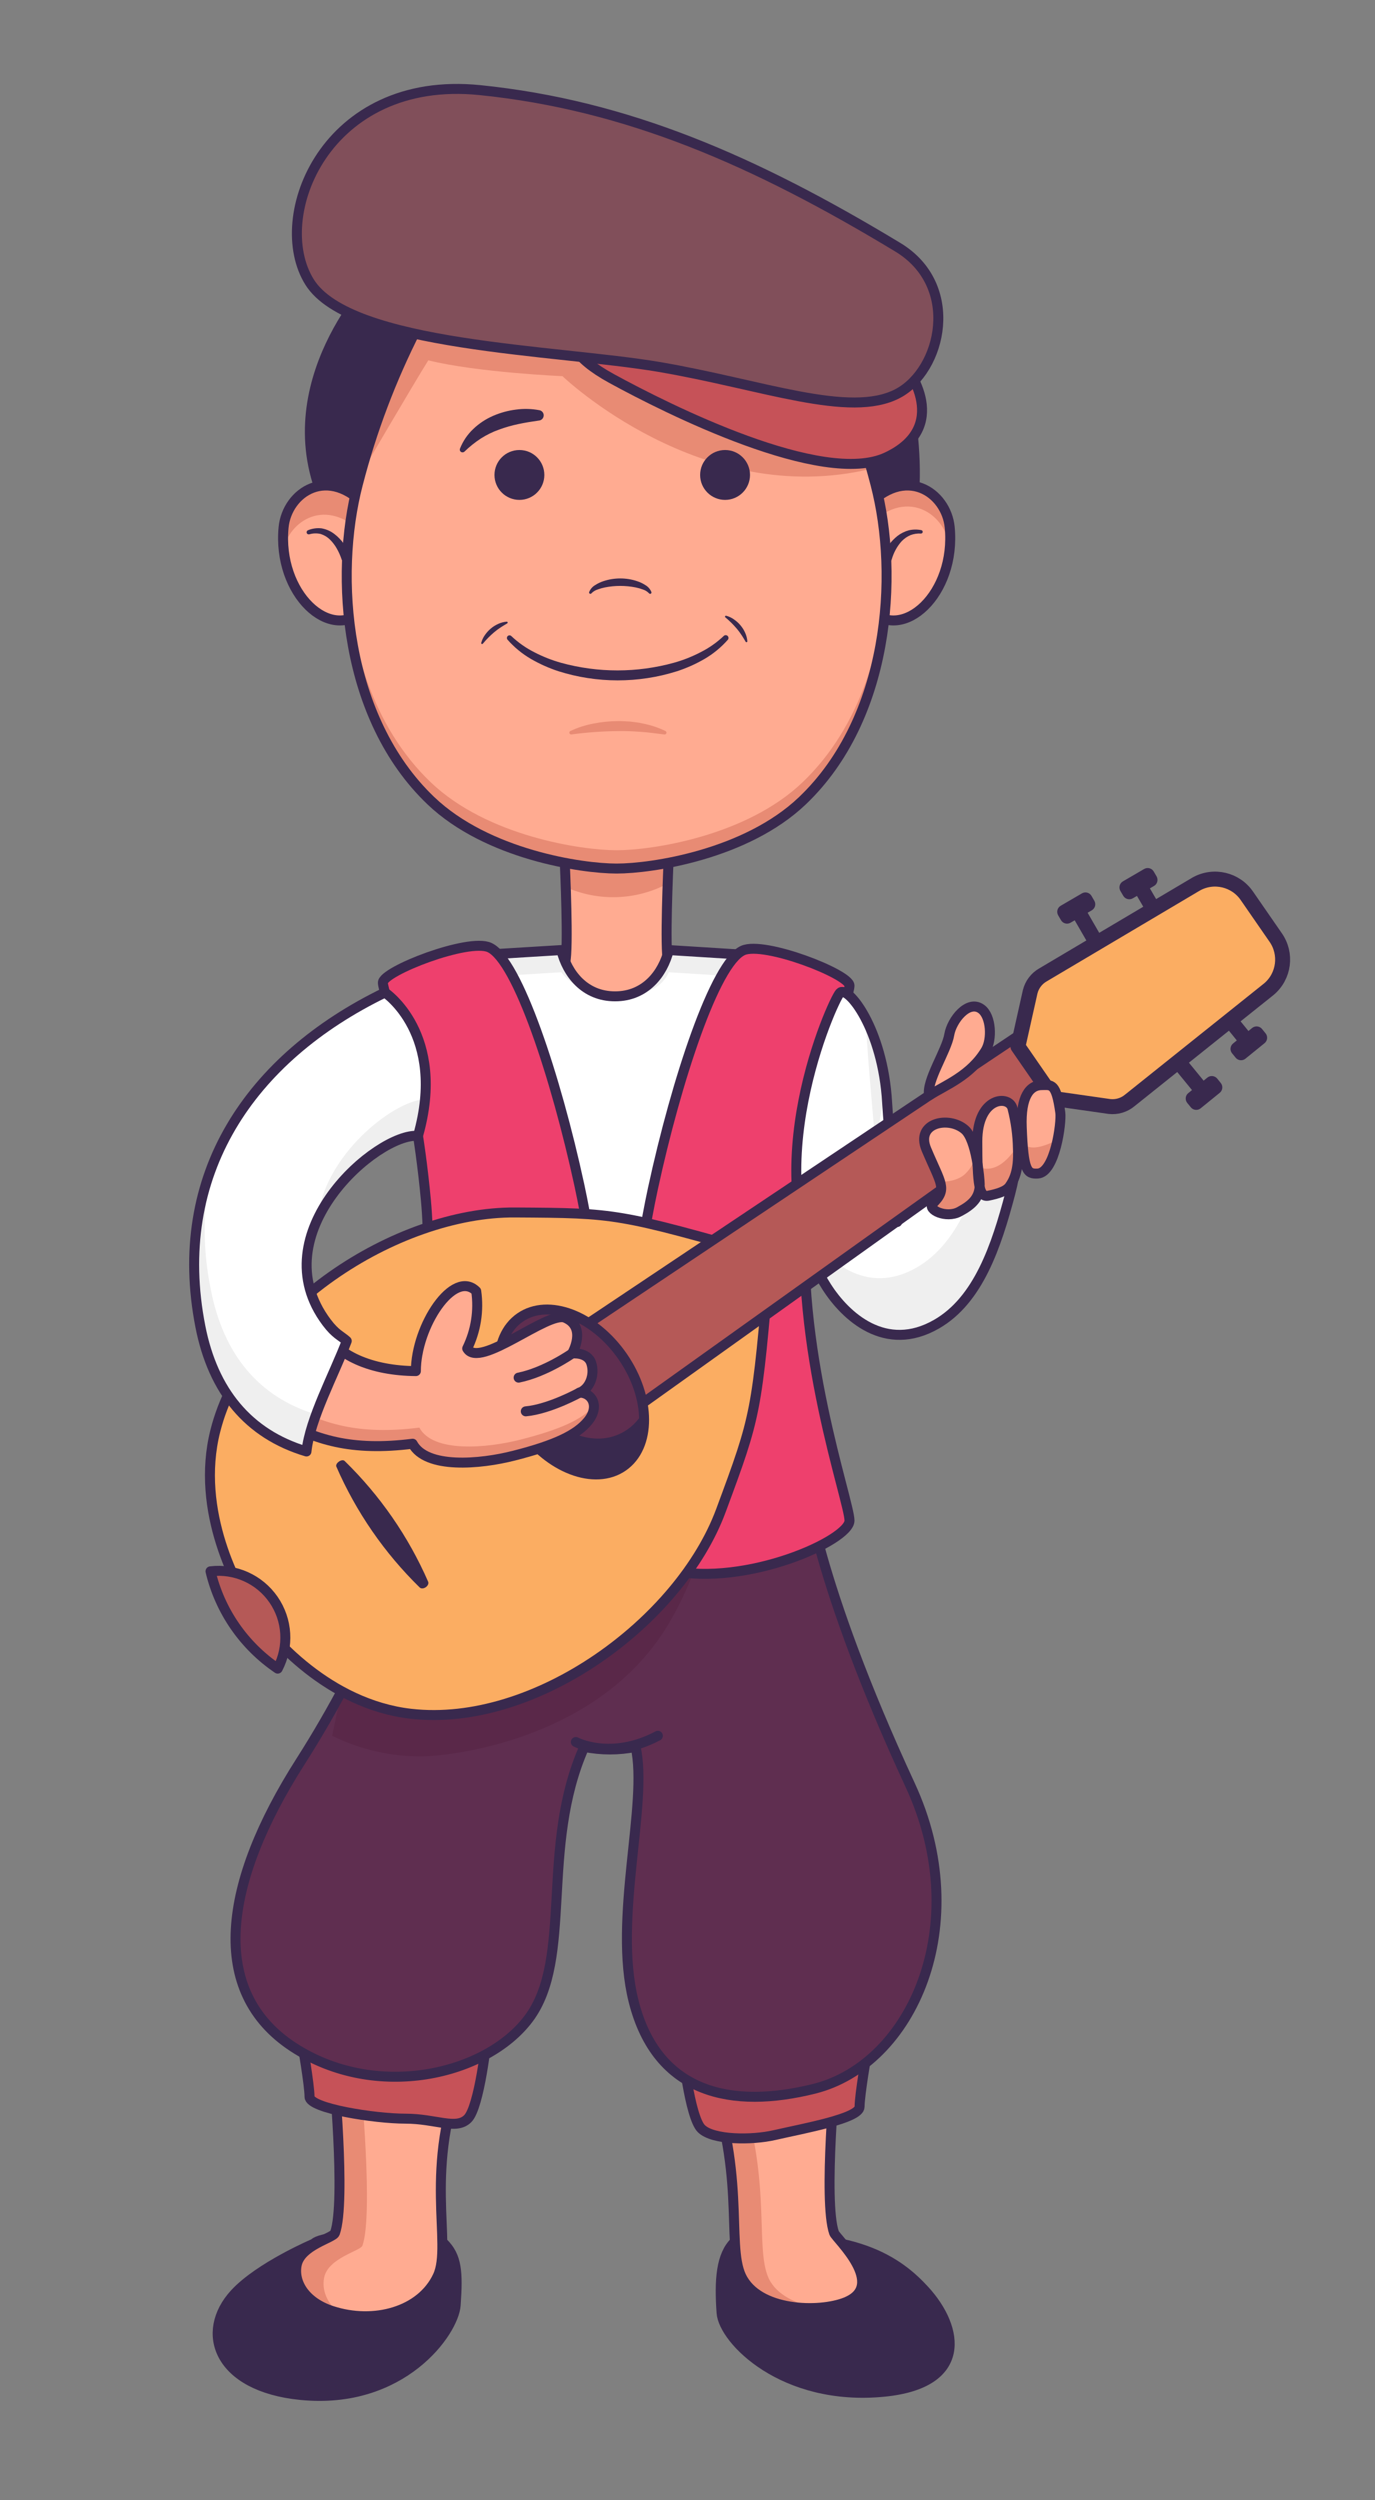 <svg version="1.1" viewBox="165.185 52.664 193.321 351.396" xmlns:xlink="http://www.w3.org/1999/xlink" xmlns="http://www.w3.org/2000/svg" style="max-height: 500px" width="193.321" height="351.396">
<rect x="165.185" y="52.664" width="193.321" height="351.396" fill="#808080" stroke="none"/>
<defs>
<filter height="100%" width="100%" y="0%" x="0%" filterUnits="objectBoundingBox" id="alpha">
  <feColorMatrix values="0 0 0 0 1 0 0 0 0 1 0 0 0 0 1 0 0 0 1 0" in="SourceGraphic" type="matrix"/>
</filter>
<mask id="mask0">
  <g filter="url(#alpha)">
<rect style="fill:rgb(0%,0%,0%);fill-opacity:0.251;stroke:none;" height="454" width="501" y="0" x="0"/>
  </g>
</mask>
<clipPath id="clip1">
  <rect height="454" width="501" y="0" x="0"/>
</clipPath>
<g clip-path="url(#clip1)" id="surface5">
<path d="M 353.387 384.66 C 353.387 371.312 307.102 360.492 250 360.492 C 192.898 360.492 146.613 371.312 146.613 384.66 C 146.613 398.008 192.898 408.828 250 408.828 C 307.102 408.828 353.387 398.008 353.387 384.66 Z M 353.387 384.66" style="stroke:none;fill-rule:nonzero;fill:rgb(60.392%,61.176%,60.784%);fill-opacity:1;"/>
</g>
<mask id="mask1">
  <g filter="url(#alpha)">
<rect style="fill:rgb(0%,0%,0%);fill-opacity:0.212;stroke:none;" height="454" width="501" y="0" x="0"/>
  </g>
</mask>
<clipPath id="clip2">
  <rect height="454" width="501" y="0" x="0"/>
</clipPath>
<g clip-path="url(#clip2)" id="surface8">
<path d="M 215.988 342.637 C 215.988 342.637 225.812 341.637 233.379 341.098 C 233.57 339.641 233.676 338.512 233.676 338.199 C 233.676 337.18 207.68 339.832 207.68 339.832 C 207.68 339.832 208.703 345.734 208.703 347.375 C 208.703 348.492 212.941 349.508 217.004 350.047 C 216.957 348.246 215.988 342.637 215.988 342.637 Z M 215.988 342.637" style="stroke:none;fill-rule:nonzero;fill:rgb(77.647%,32.157%,34.51%);fill-opacity:1;"/>
</g>
<mask id="mask2">
  <g filter="url(#alpha)">
<rect style="fill:rgb(0%,0%,0%);fill-opacity:0.6;stroke:none;" height="454" width="501" y="0" x="0"/>
  </g>
</mask>
<clipPath id="clip3">
  <rect height="454" width="501" y="0" x="0"/>
</clipPath>
<g clip-path="url(#clip3)" id="surface11">
<path transform="matrix(0.5,0,0,0.5,0,0)" d="M 427.219 769.75 C 427.609 769.656 427.984 769.523 428.344 769.352" style="fill:none;stroke-width:2.804;stroke-linecap:round;stroke-linejoin:round;stroke:rgb(100%,100%,100%);stroke-opacity:1;stroke-miterlimit:4;"/>
</g>
<mask id="mask3">
  <g filter="url(#alpha)">
<rect style="fill:rgb(0%,0%,0%);fill-opacity:0.6;stroke:none;" height="454" width="501" y="0" x="0"/>
  </g>
</mask>
<clipPath id="clip4">
  <rect height="454" width="501" y="0" x="0"/>
</clipPath>
<g clip-path="url(#clip4)" id="surface14">
<path transform="matrix(0.5,0,0,0.5,0,0)" d="M 410.156 768.258 C 410.156 768.258 413.836 772.008 422.922 770.633" style="fill:none;stroke-width:2.804;stroke-linecap:round;stroke-linejoin:round;stroke:rgb(100%,100%,100%);stroke-opacity:1;stroke-miterlimit:4;"/>
</g>
<mask id="mask4">
  <g filter="url(#alpha)">
<rect style="fill:rgb(0%,0%,0%);fill-opacity:0.212;stroke:none;" height="454" width="501" y="0" x="0"/>
  </g>
</mask>
<clipPath id="clip5">
  <rect height="454" width="501" y="0" x="0"/>
</clipPath>
<g clip-path="url(#clip5)" id="surface17">
<path d="M 269.242 351.844 C 267.609 350.215 266.516 340.621 266.516 339.598 C 266.516 339.559 266.566 339.527 266.637 339.5 C 263.387 339.316 261.062 339.293 261.062 339.598 C 261.062 340.621 262.156 350.215 263.789 351.844 C 265.16 353.219 269.246 353.441 272.391 353.047 C 271.016 352.844 269.855 352.461 269.242 351.844 Z M 269.242 351.844" style="stroke:none;fill-rule:nonzero;fill:rgb(77.647%,32.157%,34.51%);fill-opacity:1;"/>
</g>
<mask id="mask5">
  <g filter="url(#alpha)">
<rect style="fill:rgb(0%,0%,0%);fill-opacity:0.6;stroke:none;" height="454" width="501" y="0" x="0"/>
  </g>
</mask>
<clipPath id="clip6">
  <rect height="454" width="501" y="0" x="0"/>
</clipPath>
<g clip-path="url(#clip6)" id="surface20">
<path transform="matrix(0.5,0,0,0.5,0,0)" d="M 569.891 770.836 C 573 771.016 577.719 771.312 581.125 769.055" style="fill:none;stroke-width:2.804;stroke-linecap:round;stroke-linejoin:round;stroke:rgb(100%,100%,100%);stroke-opacity:1;stroke-miterlimit:4;"/>
</g>
<mask id="mask6">
  <g filter="url(#alpha)">
<rect style="fill:rgb(0%,0%,0%);fill-opacity:0.6;stroke:none;" height="454" width="501" y="0" x="0"/>
  </g>
</mask>
<clipPath id="clip7">
  <rect height="454" width="501" y="0" x="0"/>
</clipPath>
<g clip-path="url(#clip7)" id="surface23">
<path transform="matrix(0.5,0,0,0.5,0,0)" d="M 563.68 769.75 C 563.68 769.75 563.836 769.75 565.227 770.031" style="fill:none;stroke-width:2.804;stroke-linecap:round;stroke-linejoin:round;stroke:rgb(100%,100%,100%);stroke-opacity:1;stroke-miterlimit:4;"/>
</g>
<mask id="mask7">
  <g filter="url(#alpha)">
<rect style="fill:rgb(0%,0%,0%);fill-opacity:0.22;stroke:none;" height="454" width="501" y="0" x="0"/>
  </g>
</mask>
<clipPath id="clip8">
  <rect height="454" width="501" y="0" x="0"/>
</clipPath>
<g clip-path="url(#clip8)" id="surface26">
<path d="M 215.109 338.293 C 203.121 330.461 205.223 315.234 216.113 298.176 C 224.648 284.812 231.57 269.035 233.676 259.055 C 229.332 258.879 226.215 258.766 225.414 258.766 C 224.031 268.465 216.672 285.785 207.422 300.27 C 196.531 317.324 194.434 332.555 206.418 340.387 C 214.383 345.59 224.191 345.523 231.492 342.387 C 225.73 342.855 219.973 341.418 215.109 338.293 Z M 215.109 338.293" style="stroke:none;fill-rule:nonzero;fill:rgb(37.255%,18.039%,31.373%);fill-opacity:1;"/>
<path d="M 262.949 331.816 C 258.957 320.879 262.004 299.68 257.676 296.633 C 254.352 297.387 255.121 298.297 254.758 299.402 C 255.883 307.75 251.488 322.836 254.258 333.906 C 257.555 347.074 268.203 349.102 279.66 346.246 C 280.734 345.973 281.785 345.598 282.793 345.133 C 273.594 346.039 266.844 342.469 262.949 331.816 Z M 262.949 331.816" style="stroke:none;fill-rule:nonzero;fill:rgb(37.255%,18.039%,31.373%);fill-opacity:1;"/>
</g>
<mask id="mask8">
  <g filter="url(#alpha)">
<rect style="fill:rgb(0%,0%,0%);fill-opacity:0.22;stroke:none;" height="454" width="501" y="0" x="0"/>
  </g>
</mask>
<clipPath id="clip9">
  <rect height="454" width="501" y="0" x="0"/>
</clipPath>
<g clip-path="url(#clip9)" id="surface29">
<path d="M 288.195 112.898 C 291.969 111.133 293.512 108.781 293.867 106.414 C 293.305 105.184 292.547 104.055 291.629 103.062 C 289.527 105.164 253.172 100.758 248.469 96.055 C 248.469 96.055 246.488 100.344 248.191 103.695 C 269.211 114.863 278.609 117.395 288.195 112.898 Z M 288.195 112.898" style="stroke:none;fill-rule:nonzero;fill:rgb(77.647%,32.157%,34.51%);fill-opacity:1;"/>
</g>
<mask id="mask9">
  <g filter="url(#alpha)">
<rect style="fill:rgb(0%,0%,0%);fill-opacity:0.129;stroke:none;" height="454" width="501" y="0" x="0"/>
  </g>
</mask>
<clipPath id="clip10">
  <rect height="454" width="501" y="0" x="0"/>
</clipPath>
<g clip-path="url(#clip10)" id="surface32">
<path d="M 291.922 100.102 C 285.328 103.586 273.219 98.844 259.074 96.445 C 244.93 94.043 216.641 93.703 211.055 84.789 C 209.598 82.469 209.059 79.418 209.422 76.215 C 206.359 81.766 206.117 88.176 208.715 92.316 C 214.43 101.43 243.355 101.781 257.82 104.234 C 272.285 106.688 284.664 111.535 291.41 107.973 C 295.566 105.777 298.16 99.652 296.691 94.242 C 295.746 96.809 294.043 98.977 291.922 100.102 Z M 291.922 100.102" style="stroke:none;fill-rule:nonzero;fill:rgb(50.588%,30.98%,35.294%);fill-opacity:1;"/>
</g>
<mask id="mask10">
  <g filter="url(#alpha)">
<rect style="fill:rgb(0%,0%,0%);fill-opacity:0.302;stroke:none;" height="454" width="501" y="0" x="0"/>
  </g>
</mask>
<clipPath id="clip11">
  <rect height="454" width="501" y="0" x="0"/>
</clipPath>
<g clip-path="url(#clip11)" id="surface35">
<path d="M 225.898 223.371 C 224.148 204.496 219.855 194.391 219.855 192.777 C 219.855 191.164 231.848 186.508 234.828 187.836 C 236.277 188.484 237.922 191.121 239.59 194.938 C 237.641 190.043 235.684 186.582 233.992 185.828 C 231.016 184.5 219.02 189.156 219.02 190.77 C 219.02 192.383 223.312 202.488 225.066 221.363 C 226.914 241.312 219.02 263.207 219.02 265.969 C 219.02 266.379 219.344 266.867 219.922 267.402 C 220.629 263 227.66 242.316 225.898 223.371 Z M 225.898 223.371" style="stroke:none;fill-rule:nonzero;fill:rgb(93.333%,25.098%,42.745%);fill-opacity:1;"/>
</g>
<mask id="mask11">
  <g filter="url(#alpha)">
<rect style="fill:rgb(0%,0%,0%);fill-opacity:0.302;stroke:none;" height="454" width="501" y="0" x="0"/>
  </g>
</mask>
<clipPath id="clip12">
  <rect height="454" width="501" y="0" x="0"/>
</clipPath>
<g clip-path="url(#clip12)" id="surface38">
<path d="M 228.492 221.672 C 226.508 210.945 223.387 200.461 219.195 190.391 C 219.098 190.496 219.035 190.629 219.02 190.773 C 219.02 192.383 223.312 202.488 225.066 221.367 C 226.914 241.316 219.02 263.207 219.02 265.969 C 219.02 267.246 222.121 269.332 226.508 270.98 C 226.352 267.57 232.551 243.09 228.492 221.672 Z M 228.492 221.672" style="stroke:none;fill-rule:nonzero;fill:rgb(93.333%,25.098%,42.745%);fill-opacity:1;"/>
</g>
<mask id="mask12">
  <g filter="url(#alpha)">
<rect style="fill:rgb(0%,0%,0%);fill-opacity:0.302;stroke:none;" height="454" width="501" y="0" x="0"/>
  </g>
</mask>
<clipPath id="clip13">
  <rect height="454" width="501" y="0" x="0"/>
</clipPath>
<g clip-path="url(#clip13)" id="surface41">
<path d="M 278.574 221.785 C 280.328 202.906 284.621 192.805 284.621 191.191 C 284.621 189.578 272.625 184.922 269.648 186.25 C 269.348 186.395 269.07 186.582 268.828 186.809 C 273.727 187.445 281.777 190.848 281.777 192.211 C 281.777 193.926 277.211 204.676 275.348 224.75 C 273.676 242.75 279.461 262.223 281.258 269.52 C 283.336 268.363 284.621 267.207 284.621 266.387 C 284.621 263.629 276.723 241.734 278.574 221.785 Z M 278.574 221.785" style="stroke:none;fill-rule:nonzero;fill:rgb(93.333%,25.098%,42.745%);fill-opacity:1;"/>
</g>
<mask id="mask13">
  <g filter="url(#alpha)">
<rect style="fill:rgb(0%,0%,0%);fill-opacity:0.4;stroke:none;" height="454" width="501" y="0" x="0"/>
  </g>
</mask>
<clipPath id="clip14">
  <rect height="454" width="501" y="0" x="0"/>
</clipPath>
<g clip-path="url(#clip14)" id="surface44">
<path d="M 196.301 244.602 C 196.301 244.602 198.066 254.418 202.418 258.766 C 204.824 261.172 206.57 262.148 207.652 262.535 C 207.977 262.648 208.332 262.617 208.629 262.445 C 208.926 262.277 209.141 261.988 209.211 261.652 L 209.836 258.766 C 209.836 258.766 218.195 259.543 222.18 258.766 C 224.664 261.25 229 262.293 233.676 261.152 C 237.887 260.125 250.125 252.719 250.125 251.035 C 250.125 249.348 218.941 248.398 218.941 248.398 Z M 196.301 244.602" style="stroke:none;fill-rule:nonzero;fill:rgb(98.431%,67.843%,38.431%);fill-opacity:1;"/>
</g>
<mask id="mask14">
  <g filter="url(#alpha)">
<rect style="fill:rgb(0%,0%,0%);fill-opacity:0.4;stroke:none;" height="454" width="501" y="0" x="0"/>
  </g>
</mask>
<clipPath id="clip15">
  <rect height="454" width="501" y="0" x="0"/>
</clipPath>
<g clip-path="url(#clip15)" id="surface47">
<path d="M 267.047 257.605 C 261.242 273.266 240.879 288.164 223.445 286.172 C 211.836 284.848 203.773 275.395 201.43 272.004 C 199.668 269.453 195.832 262.648 195.27 254.605 C 192.895 265.629 198.648 276.066 200.934 279.371 C 203.277 282.762 211.34 292.215 222.949 293.539 C 240.387 295.531 260.75 280.633 266.547 264.973 C 271.555 251.449 271.555 251.449 273.449 229.25 L 273.312 229.211 C 271.977 244.297 271.43 245.77 267.047 257.605 Z M 267.047 257.605" style="stroke:none;fill-rule:nonzero;fill:rgb(98.431%,67.843%,38.431%);fill-opacity:1;"/>
</g>
<mask id="mask15">
  <g filter="url(#alpha)">
<rect style="fill:rgb(0%,0%,0%);fill-opacity:0.302;stroke:none;" height="454" width="501" y="0" x="0"/>
  </g>
</mask>
<clipPath id="clip16">
  <rect height="454" width="501" y="0" x="0"/>
</clipPath>
<g clip-path="url(#clip16)" id="surface50">
<path d="M 324.113 196.07 L 253.863 246.25 L 248.391 238.332 L 246.941 239.305 L 254.676 250.492 L 326.344 199.297 Z M 324.113 196.07" style="stroke:none;fill-rule:nonzero;fill:rgb(70.98%,34.902%,34.118%);fill-opacity:1;"/>
</g>
<mask id="mask16">
  <g filter="url(#alpha)">
<rect style="fill:rgb(0%,0%,0%);fill-opacity:0.4;stroke:none;" height="454" width="501" y="0" x="0"/>
  </g>
</mask>
<clipPath id="clip17">
  <rect height="454" width="501" y="0" x="0"/>
</clipPath>
<g clip-path="url(#clip17)" id="surface53">
<path d="M 345.512 186.195 L 344.527 184.41 C 344.715 185.973 342.176 187.855 340.742 188.867 L 321.176 202.727 C 320.348 203.32 319.332 203.586 318.32 203.477 L 310.52 202.492 L 308.508 199.914 L 308.305 200.719 L 313.363 207.199 L 321.164 208.184 C 322.176 208.297 323.195 208.027 324.02 207.434 L 342.539 192.527 C 344.699 191 347.121 188.25 345.512 186.195 Z M 345.512 186.195" style="stroke:none;fill-rule:nonzero;fill:rgb(98.431%,67.843%,38.431%);fill-opacity:1;"/>
</g>
<mask id="mask17">
  <g filter="url(#alpha)">
<rect style="fill:rgb(0%,0%,0%);fill-opacity:0.6;stroke:none;" height="454" width="501" y="0" x="0"/>
  </g>
</mask>
<clipPath id="clip18">
  <rect height="454" width="501" y="0" x="0"/>
</clipPath>
<g clip-path="url(#clip18)" id="surface56">
<path transform="matrix(0.5,0,0,0.5,0,0)" d="M 440.031 146.828 C 436.047 149.648 431.078 154.797 429.977 161.641" style="fill:none;stroke-width:2.804;stroke-linecap:round;stroke-linejoin:round;stroke:rgb(100%,100%,100%);stroke-opacity:1;stroke-miterlimit:4;"/>
</g>
<mask id="mask18">
  <g filter="url(#alpha)">
<rect style="fill:rgb(0%,0%,0%);fill-opacity:0.6;stroke:none;" height="454" width="501" y="0" x="0"/>
  </g>
</mask>
<clipPath id="clip19">
  <rect height="454" width="501" y="0" x="0"/>
</clipPath>
<g clip-path="url(#clip19)" id="surface59">
<path transform="matrix(0.5,0,0,0.5,0,0)" d="M 446.523 143.664 C 445.656 143.969 444.812 144.328 443.992 144.727" style="fill:none;stroke-width:2.804;stroke-linecap:round;stroke-linejoin:round;stroke:rgb(100%,100%,100%);stroke-opacity:1;stroke-miterlimit:4;"/>
</g>
</defs>
<g id="surface1">

<path transform="matrix(0.5,0,0,0.5,0,0)" d="M 418.688 736.008 C 418.688 736.008 403.328 742.531 396.359 750.125 C 386.484 760.891 391.523 776.258 414.969 778.57 C 443.422 781.383 457.969 760.859 458.5 753.336 C 459.156 744.055 458.875 739.562 454.984 735.789 C 421.328 731.719 418.688 736.008 418.688 736.008 Z M 418.688 736.008" style="fill-rule:nonzero;fill:rgb(22.353%,16.078%,30.588%);fill-opacity:1;stroke-width:2.804;stroke-linecap:round;stroke-linejoin:round;stroke:rgb(22.353%,16.078%,30.588%);stroke-opacity:1;stroke-miterlimit:4;"/>
<path d="M 212.023 343.117 C 212.023 343.117 213.852 362.086 212.281 366.512 C 212.02 367.254 207.418 368.234 206.895 371.039 C 206.43 373.512 208.121 376.25 211.852 377.465 C 217.746 379.387 224.379 377.582 226.727 372.582 C 228.875 367.996 224.484 357.488 230.559 342.77 C 213.594 342.77 212.023 343.117 212.023 343.117 Z M 212.023 343.117" style="stroke:none;fill-rule:nonzero;fill:rgb(100%,67.059%,56.863%);fill-opacity:1;"/>
<path d="M 210.75 372.828 C 211.273 370.023 215.875 369.043 216.141 368.297 C 217.711 363.875 215.879 344.906 215.879 344.906 C 215.879 344.906 217.164 344.621 229.863 344.566 C 230.082 343.973 230.309 343.375 230.559 342.766 C 213.594 342.766 212.023 343.117 212.023 343.117 C 212.023 343.117 213.855 362.086 212.285 366.508 C 212.02 367.254 207.418 368.234 206.895 371.039 C 206.434 373.512 208.121 376.246 211.852 377.465 C 212.18 377.57 212.512 377.664 212.844 377.746 C 211.141 376.375 210.43 374.539 210.75 372.828 Z M 210.75 372.828" style="stroke:none;fill-rule:nonzero;fill:rgb(90.98%,54.51%,45.49%);fill-opacity:1;"/>
<path transform="matrix(0.5,0,0,0.5,0,0)" d="M 424.047 686.234 C 424.047 686.234 427.703 724.172 424.562 733.023 C 424.039 734.508 414.836 736.469 413.789 742.078 C 412.859 747.023 416.242 752.5 423.703 754.93 C 435.492 758.773 448.758 755.164 453.453 745.164 C 457.75 735.992 448.969 714.977 461.117 685.539 C 427.188 685.539 424.047 686.234 424.047 686.234 Z M 424.047 686.234" style="fill:none;stroke-width:2.804;stroke-linecap:round;stroke-linejoin:round;stroke:rgb(22.353%,16.078%,30.588%);stroke-opacity:1;stroke-miterlimit:4;"/>
<path d="M 207.68 339.828 C 207.68 339.828 208.703 345.734 208.703 347.375 C 208.703 349.016 217.887 350.445 222.172 350.445 C 226.461 350.445 229.316 352.078 230.949 350.445 C 232.582 348.812 233.676 339.219 233.676 338.195 C 233.676 337.176 207.68 339.828 207.68 339.828 Z M 207.68 339.828" style="stroke:none;fill-rule:nonzero;fill:rgb(77.647%,32.157%,34.51%);fill-opacity:1;"/>

<path transform="matrix(0.5,0,0,0.5,0,0)" d="M 415.359 679.656 C 415.359 679.656 417.406 691.469 417.406 694.75 C 417.406 698.031 435.773 700.891 444.344 700.891 C 452.922 700.891 458.633 704.156 461.898 700.891 C 465.164 697.625 467.352 678.438 467.352 676.391 C 467.352 674.352 415.359 679.656 415.359 679.656 Z M 415.359 679.656" style="fill:none;stroke-width:2.804;stroke-linecap:round;stroke-linejoin:round;stroke:rgb(22.353%,16.078%,30.588%);stroke-opacity:1;stroke-miterlimit:4;"/>


<path transform="matrix(0.5,0,0,0.5,0,0)" d="M 590.352 749.141 C 600.227 759.906 602.461 775.336 579.008 777.648 C 550.555 780.461 533.805 763.016 533.273 755.492 C 532.609 746.219 533.125 739.266 537.016 735.492 C 570.672 731.43 583.383 741.547 590.352 749.141 Z M 590.352 749.141" style="fill-rule:nonzero;fill:rgb(22.353%,16.078%,30.588%);fill-opacity:1;stroke-width:2.804;stroke-linecap:round;stroke-linejoin:round;stroke:rgb(22.353%,16.078%,30.588%);stroke-opacity:1;stroke-miterlimit:4;"/>
<path d="M 282.715 343.117 C 282.715 343.117 280.887 362.086 282.457 366.512 C 282.719 367.254 289.137 372.332 284.086 376.246 C 282.098 377.789 271.738 377.582 269.391 372.582 C 267.242 367.996 270.254 357.488 264.184 342.77 C 281.145 342.77 282.715 343.117 282.715 343.117 Z M 282.715 343.117" style="stroke:none;fill-rule:nonzero;fill:rgb(100%,67.059%,56.863%);fill-opacity:1;"/>
<path d="M 273.27 372.906 C 271.121 368.324 274.133 357.816 268.062 343.094 C 275.539 343.094 280.023 343.164 282.703 343.238 C 282.711 343.168 282.715 343.117 282.715 343.117 C 282.715 343.117 281.145 342.77 264.184 342.77 C 270.254 357.488 267.242 368 269.391 372.582 C 270.988 375.98 276.281 377.164 280.137 377.09 C 277.215 376.535 274.367 375.246 273.27 372.906 Z M 273.27 372.906" style="stroke:none;fill-rule:nonzero;fill:rgb(90.98%,54.51%,45.49%);fill-opacity:1;"/>
<path transform="matrix(0.5,0,0,0.5,0,0)" d="M 565.43 686.234 C 565.43 686.234 561.773 724.172 564.914 733.023 C 565.438 734.508 580.023 747.711 568.172 752.492 C 560.734 755.492 543.477 755.164 538.781 745.164 C 534.484 735.992 540.508 714.977 528.367 685.539 C 562.289 685.539 565.43 686.234 565.43 686.234 Z M 565.43 686.234" style="fill:none;stroke-width:2.804;stroke-linecap:round;stroke-linejoin:round;stroke:rgb(22.353%,16.078%,30.588%);stroke-opacity:1;stroke-miterlimit:4;"/>
<path d="M 287.059 341.23 C 287.059 341.23 286.039 347.133 286.039 348.777 C 286.039 350.422 278.238 351.801 274.059 352.762 C 270.902 353.488 265.422 353.477 263.789 351.848 C 262.156 350.215 261.062 340.621 261.062 339.598 C 261.062 338.578 287.059 341.23 287.059 341.23 Z M 287.059 341.23" style="stroke:none;fill-rule:nonzero;fill:rgb(77.647%,32.157%,34.51%);fill-opacity:1;"/>

<path transform="matrix(0.5,0,0,0.5,0,0)" d="M 574.117 682.461 C 574.117 682.461 572.078 694.266 572.078 697.555 C 572.078 700.844 556.477 703.602 548.117 705.523 C 541.805 706.977 530.844 706.953 527.578 703.695 C 524.312 700.43 522.125 681.242 522.125 679.195 C 522.125 677.156 574.117 682.461 574.117 682.461 Z M 574.117 682.461" style="fill:none;stroke-width:2.804;stroke-linecap:round;stroke-linejoin:round;stroke:rgb(22.353%,16.078%,30.588%);stroke-opacity:1;stroke-miterlimit:4;"/>


<path d="M 260.555 197.227 L 243.215 197.227 C 243.215 197.227 244.625 189.289 244.789 186.785 C 245.051 182.848 244.516 172.168 244.516 172.168 L 259.254 172.168 C 259.254 172.168 258.719 182.848 258.977 186.785 C 259.145 189.289 260.555 197.227 260.555 197.227 Z M 260.555 197.227" style="stroke:none;fill-rule:nonzero;fill:rgb(100%,67.059%,56.863%);fill-opacity:1;"/>
<path d="M 244.516 172.168 C 244.516 172.168 244.633 174.484 244.73 177.352 C 249.328 179.398 254.609 179.219 259.055 176.863 C 259.148 174.223 259.254 172.168 259.254 172.168 Z M 244.516 172.168" style="stroke:none;fill-rule:nonzero;fill:rgb(90.98%,54.51%,45.49%);fill-opacity:1;"/>
<path transform="matrix(0.5,0,0,0.5,0,0)" d="M 521.109 394.453 L 486.43 394.453 C 486.43 394.453 489.25 378.578 489.578 373.57 C 490.102 365.695 489.031 344.336 489.031 344.336 L 518.508 344.336 C 518.508 344.336 517.438 365.695 517.953 373.57 C 518.289 378.578 521.109 394.453 521.109 394.453 Z M 521.109 394.453" style="fill:none;stroke-width:2.804;stroke-linecap:butt;stroke-linejoin:round;stroke:rgb(22.353%,16.078%,30.588%);stroke-opacity:1;stroke-miterlimit:4;"/>
<path d="M 259.219 186.195 C 258.387 189.523 255.914 192.703 251.66 192.703 C 247.402 192.703 244.93 189.523 244.102 186.195 L 232.668 186.895 L 234.836 261.012 L 268.207 261.012 L 270.375 186.895 Z M 259.219 186.195" style="stroke:none;fill-rule:nonzero;fill:rgb(100%,100%,100%);fill-opacity:1;"/>
<path d="M 244.102 189.316 C 244.875 190.391 247.406 192.703 251.66 192.703 C 255.918 192.703 258.25 191.496 259.223 189.316 L 270.285 190.012 L 270.375 186.895 L 259.223 186.195 C 258.391 189.527 255.918 192.703 251.664 192.703 C 247.406 192.703 244.93 189.523 244.102 186.195 L 232.668 186.895 L 232.758 190.008 Z M 244.102 189.316" style="stroke:none;fill-rule:nonzero;fill:rgb(93.725%,93.725%,93.725%);fill-opacity:1;"/>
<path transform="matrix(0.5,0,0,0.5,0,0)" d="M 518.438 372.391 C 516.773 379.047 511.828 385.406 503.32 385.406 C 494.805 385.406 489.859 379.047 488.203 372.391 L 465.336 373.789 L 469.672 522.023 L 536.414 522.023 L 540.75 373.789 Z M 518.438 372.391" style="fill:none;stroke-width:2.804;stroke-linecap:butt;stroke-linejoin:round;stroke:rgb(22.353%,16.078%,30.588%);stroke-opacity:1;stroke-miterlimit:4;"/>
<path d="M 278.453 261.016 C 278.453 261.016 279.828 274.805 293.145 303.543 C 302.25 323.191 293.395 342.82 279.66 346.246 C 268.207 349.102 257.559 347.074 254.258 333.906 C 251.348 322.281 256.348 306.227 254.551 298.199 C 251.227 298.953 249.766 298.93 247.332 298.199 C 241.043 312.301 245.84 327.914 239.523 336.367 C 233.555 344.359 218.027 347.973 206.414 340.387 C 194.43 332.555 196.531 317.324 207.422 300.27 C 216.668 285.785 224.031 268.465 225.414 258.766 C 228.984 258.766 278.453 261.016 278.453 261.016 Z M 278.453 261.016" style="stroke:none;fill-rule:nonzero;fill:rgb(37.255%,18.039%,31.373%);fill-opacity:1;"/>

<path d="M 269.066 231.531 C 269.066 231.531 269.984 263.914 258.676 281.734 C 249.219 296.633 230.098 299.367 224.672 299.527 C 220.238 299.586 215.859 298.594 211.883 296.633 L 215.988 276.945 Z M 269.066 231.531" style="stroke:none;fill-rule:nonzero;fill:rgb(35.294%,15.686%,28.627%);fill-opacity:1;"/>
<path transform="matrix(0.5,0,0,0.5,0,0)" d="M 556.906 522.031 C 556.906 522.031 559.656 549.609 586.289 607.086 C 604.5 646.383 586.789 685.641 559.32 692.492 C 536.414 698.203 515.117 694.148 508.516 667.812 C 502.695 644.562 512.695 612.453 509.102 596.398 C 504.336 597.352 499.43 597.352 494.664 596.398 C 482.086 624.602 491.68 655.828 479.047 672.734 C 467.109 688.719 436.055 695.945 412.828 680.773 C 388.859 665.109 393.062 634.648 414.844 600.539 C 433.336 571.57 448.062 536.93 450.828 517.531 C 457.969 517.531 556.906 522.031 556.906 522.031 Z M 556.906 522.031" style="fill:none;stroke-width:2.804;stroke-linecap:round;stroke-linejoin:round;stroke:rgb(22.353%,16.078%,30.588%);stroke-opacity:1;stroke-miterlimit:4;"/>
<path transform="matrix(0.5,0,0,0.5,0,0)" d="M 503.766 284.641 C 542.656 284.641 581.258 278 586.531 250.992 C 590.266 231.828 583.805 201.773 576.531 188.977 L 571.359 179.773 L 503.773 179.031 L 436.188 183.234 C 436.188 183.234 406.406 213.125 422.039 247.133 C 433.531 272.141 464.883 284.641 503.766 284.641 Z M 503.766 284.641" style="fill-rule:nonzero;fill:rgb(22.353%,16.078%,30.588%);fill-opacity:1;stroke-width:2.804;stroke-linecap:butt;stroke-linejoin:round;stroke:rgb(22.353%,16.078%,30.588%);stroke-opacity:1;stroke-miterlimit:4;"/>
<path d="M 216.41 138.348 C 211.68 143.074 204.152 136.121 205.059 126.773 C 205.531 121.891 211.328 117.867 216.879 124.035 C 216.875 124.035 219.551 135.207 216.41 138.348 Z M 216.41 138.348" style="stroke:none;fill-rule:nonzero;fill:rgb(100%,67.059%,56.863%);fill-opacity:1;"/>
<path d="M 216.645 128.141 C 217.195 130.578 217.543 133.059 217.68 135.551 C 218.559 131.078 216.875 124.035 216.875 124.035 C 211.328 117.867 205.527 121.891 205.059 126.773 C 204.965 127.746 204.961 128.727 205.051 129.699 C 206.25 125.406 211.551 122.48 216.645 128.141 Z M 216.645 128.141" style="stroke:none;fill-rule:nonzero;fill:rgb(90.98%,54.51%,45.49%);fill-opacity:1;"/>
<path transform="matrix(0.5,0,0,0.5,0,0)" d="M 432.82 276.695 C 423.359 286.148 408.305 272.242 410.117 253.547 C 411.062 243.781 422.656 235.734 433.758 248.07 C 433.75 248.07 439.102 270.414 432.82 276.695 Z M 432.82 276.695" style="fill:none;stroke-width:2.804;stroke-linecap:butt;stroke-linejoin:round;stroke:rgb(22.353%,16.078%,30.588%);stroke-opacity:1;stroke-miterlimit:4;"/>
<path d="M 213.207 131.266 C 213.035 130.75 212.816 130.254 212.547 129.785 C 212.285 129.312 211.957 128.879 211.57 128.5 C 211.203 128.137 210.75 127.867 210.254 127.711 C 209.738 127.594 209.203 127.609 208.695 127.758 L 208.664 127.766 C 208.508 127.801 208.352 127.715 208.305 127.562 C 208.258 127.41 208.34 127.25 208.488 127.191 C 209.094 126.938 209.758 126.848 210.414 126.926 C 211.07 127.047 211.691 127.324 212.219 127.734 C 212.727 128.129 213.176 128.598 213.551 129.125 C 213.93 129.641 214.258 130.195 214.523 130.781 C 214.672 131.133 214.512 131.539 214.164 131.695 C 213.816 131.852 213.406 131.703 213.242 131.359 C 213.23 131.336 213.223 131.309 213.211 131.285 Z M 213.207 131.266" style="stroke:none;fill-rule:nonzero;fill:rgb(22.353%,16.078%,30.588%);fill-opacity:1;"/>
<path d="M 287.359 138.348 C 292.09 143.074 299.617 136.121 298.711 126.773 C 298.238 121.891 292.441 117.867 286.891 124.035 C 286.891 124.035 284.223 135.207 287.359 138.348 Z M 287.359 138.348" style="stroke:none;fill-rule:nonzero;fill:rgb(100%,67.059%,56.863%);fill-opacity:1;"/>
<path d="M 286.891 126.988 C 292.441 120.82 298.242 124.848 298.711 129.727 C 298.711 129.738 298.711 129.746 298.711 129.758 C 298.805 128.766 298.805 127.766 298.711 126.773 C 298.238 121.891 292.441 117.867 286.891 124.035 C 286.891 124.035 285.574 129.555 285.883 133.926 C 286.039 131.59 286.375 129.273 286.891 126.988 Z M 286.891 126.988" style="stroke:none;fill-rule:nonzero;fill:rgb(90.98%,54.51%,45.49%);fill-opacity:1;"/>
<path transform="matrix(0.5,0,0,0.5,0,0)" d="M 574.719 276.695 C 584.18 286.148 599.234 272.242 597.422 253.547 C 596.477 243.781 584.883 235.734 573.781 248.07 C 573.781 248.07 568.445 270.414 574.719 276.695 Z M 574.719 276.695" style="fill:none;stroke-width:2.804;stroke-linecap:butt;stroke-linejoin:round;stroke:rgb(22.353%,16.078%,30.588%);stroke-opacity:1;stroke-miterlimit:4;"/>
<path d="M 289.242 130.801 C 289.484 130.254 289.785 129.738 290.145 129.262 C 290.496 128.785 290.906 128.359 291.367 127.992 C 291.844 127.625 292.387 127.355 292.969 127.199 C 293.543 127.066 294.141 127.059 294.719 127.176 C 294.84 127.199 294.93 127.312 294.918 127.438 C 294.906 127.562 294.801 127.656 294.676 127.656 L 294.648 127.656 C 294.148 127.625 293.652 127.703 293.188 127.883 C 292.738 128.074 292.336 128.352 291.992 128.699 C 291.656 129.059 291.367 129.465 291.133 129.898 C 290.895 130.328 290.707 130.781 290.57 131.25 L 290.566 131.262 C 290.465 131.637 290.078 131.859 289.703 131.758 C 289.328 131.656 289.109 131.27 289.211 130.895 C 289.219 130.863 289.23 130.832 289.242 130.801 Z M 289.242 130.801" style="stroke:none;fill-rule:nonzero;fill:rgb(22.353%,16.078%,30.588%);fill-opacity:1;"/>
<path d="M 288.27 120.707 C 286.328 113.184 283.566 105.898 280.043 98.977 L 251.883 98.633 L 223.727 98.977 C 220.199 105.898 217.441 113.184 215.5 120.707 C 212.133 133.613 213.598 153.613 225.773 165.215 C 233.703 172.773 246.945 174.742 251.883 174.742 C 256.82 174.742 270.066 172.773 277.996 165.215 C 290.172 153.613 291.637 133.613 288.27 120.707 Z M 288.27 120.707" style="stroke:none;fill-rule:nonzero;fill:rgb(100%,67.059%,56.863%);fill-opacity:1;"/>
<path d="M 277.996 162.641 C 270.066 170.199 256.82 172.168 251.883 172.168 C 246.949 172.168 233.703 170.199 225.773 162.641 C 217.527 154.781 214.199 143.07 213.953 132.32 C 213.691 143.738 216.863 156.723 225.773 165.215 C 233.703 172.773 246.949 174.742 251.883 174.742 C 256.82 174.742 270.066 172.773 277.996 165.215 C 286.906 156.723 290.078 143.738 289.816 132.32 C 289.57 143.07 286.242 154.781 277.996 162.641 Z M 277.996 162.641" style="stroke:none;fill-rule:nonzero;fill:rgb(90.98%,54.51%,45.49%);fill-opacity:1;"/>
<path d="M 215.844 119.422 L 223.727 98.977 L 222.977 97.574 L 231.156 99.211 C 231.156 99.211 244.004 96.059 244.473 96.059 L 257.762 96.059 C 258.973 96.059 276.949 97.574 277.301 97.926 C 277.652 98.277 284.711 109.23 284.711 109.23 C 284.711 109.23 287.035 114.359 287.68 118.551 C 263.82 124.324 244.266 105.535 244.266 105.535 C 244.266 105.535 232.367 105.027 225.402 103.312 C 223.262 106.723 215.844 119.422 215.844 119.422" style="stroke:none;fill-rule:nonzero;fill:rgb(90.98%,54.51%,45.49%);fill-opacity:1;"/>
<path transform="matrix(0.5,0,0,0.5,0,0)" d="M 576.539 241.414 C 572.656 226.367 567.133 211.797 560.086 197.953 L 503.766 197.266 L 447.453 197.953 C 440.398 211.797 434.883 226.367 431 241.414 C 424.266 267.227 427.195 307.227 451.547 330.43 C 467.406 345.547 493.891 349.484 503.766 349.484 C 513.641 349.484 540.133 345.547 555.992 330.43 C 580.344 307.227 583.273 267.227 576.539 241.414 Z M 576.539 241.414" style="fill:none;stroke-width:2.804;stroke-linecap:butt;stroke-linejoin:round;stroke:rgb(22.353%,16.078%,30.588%);stroke-opacity:1;stroke-miterlimit:4;"/>
<path d="M 256.418 136.035 C 256.184 135.797 255.898 135.625 255.582 135.523 C 255.246 135.395 254.902 135.297 254.551 135.227 C 253.125 134.945 251.66 134.945 250.234 135.227 C 249.883 135.297 249.539 135.395 249.203 135.523 C 248.887 135.621 248.602 135.797 248.363 136.031 L 248.34 136.062 C 248.281 136.133 248.184 136.148 248.102 136.105 C 248.023 136.062 247.988 135.969 248.016 135.883 C 248.18 135.469 248.484 135.117 248.875 134.895 C 249.223 134.668 249.598 134.488 249.992 134.359 C 251.551 133.832 253.238 133.832 254.793 134.359 C 255.188 134.488 255.562 134.668 255.91 134.895 C 256.301 135.117 256.605 135.465 256.773 135.883 C 256.801 135.969 256.762 136.062 256.684 136.109 C 256.605 136.152 256.504 136.133 256.445 136.062 Z M 256.418 136.035" style="stroke:none;fill-rule:nonzero;fill:rgb(22.353%,16.078%,30.588%);fill-opacity:1;"/>
<path d="M 237.082 142.07 C 238.047 142.984 239.145 143.754 240.336 144.352 C 241.523 144.965 242.773 145.457 244.059 145.82 C 249.27 147.254 254.766 147.25 259.973 145.805 C 261.258 145.445 262.504 144.949 263.691 144.332 C 264.879 143.734 265.973 142.969 266.938 142.051 L 266.941 142.047 C 267.094 141.902 267.332 141.902 267.484 142.043 C 267.637 142.188 267.652 142.426 267.516 142.586 C 266.57 143.656 265.461 144.57 264.223 145.289 C 262.996 146 261.695 146.578 260.348 147.016 C 254.926 148.723 249.113 148.719 243.691 147.004 C 242.348 146.562 241.047 145.984 239.824 145.273 C 238.59 144.555 237.48 143.641 236.539 142.57 C 236.414 142.418 236.426 142.199 236.57 142.062 C 236.711 141.93 236.93 141.93 237.074 142.062 Z M 237.082 142.07" style="stroke:none;fill-rule:nonzero;fill:rgb(22.353%,16.078%,30.588%);fill-opacity:1;"/>
<path d="M 241.719 119.422 C 241.719 121.355 240.148 122.926 238.215 122.926 C 236.277 122.926 234.707 121.355 234.707 119.422 C 234.707 117.484 236.277 115.914 238.215 115.914 C 240.148 115.914 241.719 117.484 241.719 119.422 Z M 241.719 119.422" style="stroke:none;fill-rule:nonzero;fill:rgb(22.353%,16.078%,30.588%);fill-opacity:1;"/>
<path d="M 229.859 115.715 C 230.27 114.672 230.906 113.734 231.719 112.965 C 232.535 112.184 233.488 111.555 234.523 111.109 C 235.547 110.664 236.625 110.371 237.73 110.234 C 238.832 110.082 239.949 110.113 241.043 110.324 C 241.391 110.395 241.641 110.707 241.629 111.062 C 241.617 111.418 241.352 111.719 241 111.77 L 240.934 111.777 C 240 111.91 239.004 112.066 238.07 112.266 C 237.133 112.465 236.215 112.727 235.32 113.055 C 234.434 113.375 233.582 113.793 232.785 114.301 C 231.969 114.836 231.203 115.445 230.504 116.125 L 230.473 116.152 C 230.336 116.27 230.137 116.281 229.988 116.176 C 229.844 116.07 229.789 115.879 229.859 115.715 Z M 229.859 115.715" style="stroke:none;fill-rule:nonzero;fill:rgb(22.353%,16.078%,30.588%);fill-opacity:1;"/>
<path d="M 270.633 119.422 C 270.633 121.355 269.062 122.926 267.129 122.926 C 265.191 122.926 263.621 121.355 263.621 119.422 C 263.621 117.484 265.191 115.914 267.129 115.914 C 269.062 115.914 270.633 117.484 270.633 119.422 Z M 270.633 119.422" style="stroke:none;fill-rule:nonzero;fill:rgb(22.353%,16.078%,30.588%);fill-opacity:1;"/>
<path transform="matrix(0.5,0,0,0.5,0,0)" d="M 549.5 229.727 L 530.93 223.07" style="fill:none;stroke-width:4.206;stroke-linecap:round;stroke-linejoin:round;stroke:rgb(22.353%,16.078%,30.588%);stroke-opacity:1;stroke-miterlimit:4;"/>
<path d="M 248.469 96.055 C 248.469 96.055 240.145 99.836 251.18 105.867 C 259.004 110.148 280.863 121.129 289.836 116.926 C 298.809 112.719 293.266 104.699 291.629 103.066 C 289.527 105.168 253.172 100.762 248.469 96.055 Z M 248.469 96.055" style="stroke:none;fill-rule:nonzero;fill:rgb(77.647%,32.157%,34.51%);fill-opacity:1;"/>

<path transform="matrix(0.5,0,0,0.5,0,0)" d="M 496.938 192.109 C 496.938 192.109 480.289 199.672 502.359 211.734 C 518.008 220.297 561.727 242.258 579.672 233.852 C 597.617 225.438 586.531 209.398 583.258 206.133 C 579.055 210.336 506.344 201.523 496.938 192.109 Z M 496.938 192.109" style="fill:none;stroke-width:2.804;stroke-linecap:butt;stroke-linejoin:round;stroke:rgb(22.353%,16.078%,30.588%);stroke-opacity:1;stroke-miterlimit:4;"/>
<path d="M 291.41 107.973 C 284.664 111.535 272.285 106.688 257.82 104.234 C 243.355 101.781 214.43 101.43 208.715 92.316 C 203 83.203 210.973 63.129 232.645 65.328 C 253.355 67.434 271.305 75.262 291.41 87.41 C 300.324 92.801 297.578 104.715 291.41 107.973 Z M 291.41 107.973" style="stroke:none;fill-rule:nonzero;fill:rgb(50.588%,30.98%,35.294%);fill-opacity:1;"/>

<path transform="matrix(0.5,0,0,0.5,0,0)" d="M 582.82 215.945 C 569.328 223.07 544.57 213.375 515.641 208.469 C 486.711 203.562 428.859 202.859 417.43 184.633 C 406 166.406 421.945 126.258 465.289 130.656 C 506.711 134.867 542.609 150.523 582.82 174.82 C 600.648 185.602 595.156 209.43 582.82 215.945 Z M 582.82 215.945" style="fill:none;stroke-width:2.804;stroke-linecap:butt;stroke-linejoin:round;stroke:rgb(22.353%,16.078%,30.588%);stroke-opacity:1;stroke-miterlimit:4;"/>
<path d="M 233.992 185.832 C 237.945 187.594 243.379 204.156 246.648 219.27 C 250.996 239.359 252.363 271.215 244.207 272.973 C 233.508 275.281 219.02 268.73 219.02 265.973 C 219.02 263.215 226.918 241.32 225.066 221.367 C 223.312 202.492 219.02 192.387 219.02 190.773 C 219.02 189.16 231.016 184.504 233.992 185.832 Z M 233.992 185.832" style="stroke:none;fill-rule:nonzero;fill:rgb(93.333%,25.098%,42.745%);fill-opacity:1;"/>


<path transform="matrix(0.5,0,0,0.5,0,0)" d="M 467.984 371.664 C 475.891 375.188 486.758 408.312 493.297 438.539 C 501.992 478.719 504.727 542.43 488.414 545.945 C 467.016 550.562 438.039 537.461 438.039 531.945 C 438.039 526.43 453.836 482.641 450.133 442.734 C 446.625 404.984 438.039 384.773 438.039 381.547 C 438.039 378.32 462.031 369.008 467.984 371.664 Z M 467.984 371.664" style="fill:none;stroke-width:2.804;stroke-linecap:butt;stroke-linejoin:round;stroke:rgb(22.353%,16.078%,30.588%);stroke-opacity:1;stroke-miterlimit:4;"/>
<path d="M 269.648 186.25 C 265.695 188.012 260.262 204.574 256.992 219.688 C 252.645 239.781 251.277 271.633 259.434 273.391 C 270.133 275.699 284.621 269.152 284.621 266.391 C 284.621 263.633 276.723 241.738 278.578 221.789 C 280.328 202.91 284.621 192.805 284.621 191.195 C 284.621 189.582 272.625 184.922 269.648 186.25 Z M 269.648 186.25" style="stroke:none;fill-rule:nonzero;fill:rgb(93.333%,25.098%,42.745%);fill-opacity:1;"/>

<path transform="matrix(0.5,0,0,0.5,0,0)" d="M 539.297 372.5 C 531.391 376.023 520.523 409.148 513.984 439.375 C 505.289 479.562 502.555 543.266 518.867 546.781 C 540.266 551.398 569.242 538.305 569.242 532.781 C 569.242 527.266 553.445 483.477 557.156 443.578 C 560.656 405.82 569.242 385.609 569.242 382.391 C 569.242 379.164 545.25 369.844 539.297 372.5 Z M 539.297 372.5" style="fill:none;stroke-width:2.804;stroke-linecap:butt;stroke-linejoin:round;stroke:rgb(22.353%,16.078%,30.588%);stroke-opacity:1;stroke-miterlimit:4;"/>
<path d="M 281.41 233.531 C 284.078 237.699 289.695 242.895 296.859 238.777 C 302.746 235.391 305.27 227.824 307.219 220.426 C 310.555 207.77 303.246 206.344 303.246 206.344 C 303.246 206.344 296.84 209.07 295.957 210 C 295.074 210.93 294.191 210.562 292.594 214.5 C 290.996 218.438 291.332 224.418 291.332 224.418 C 291.332 224.418 290.102 211.031 289.914 207.66 C 289.32 197.215 284.344 191.086 283.281 192.207 C 282.215 193.332 271.281 217.723 281.41 233.531 Z M 281.41 233.531" style="stroke:none;fill-rule:nonzero;fill:rgb(100%,100%,100%);fill-opacity:1;"/>
<path d="M 289.824 206.5 C 289.539 202.57 288.434 198.742 286.59 195.262 C 286.867 196.727 287.047 198.207 287.129 199.691 C 287.32 203.062 288.551 216.453 288.551 216.453 C 288.551 216.453 288.215 210.473 289.812 206.535 Z M 289.824 206.5" style="stroke:none;fill-rule:nonzero;fill:rgb(93.725%,93.725%,93.725%);fill-opacity:1;"/>
<path d="M 305.281 207.387 C 305.172 209.102 304.891 210.801 304.434 212.457 C 302.484 219.859 299.961 227.426 294.074 230.812 C 286.914 234.93 281.293 229.734 278.625 225.566 C 278.316 225.086 278.031 224.598 277.762 224.105 C 278.363 227.453 279.598 230.652 281.406 233.531 C 284.074 237.699 289.695 242.895 296.855 238.777 C 302.746 235.391 305.266 227.824 307.219 220.426 C 309.34 212.371 307.152 208.871 305.281 207.387 Z M 305.281 207.387" style="stroke:none;fill-rule:nonzero;fill:rgb(93.725%,93.725%,93.725%);fill-opacity:1;"/>
<path transform="matrix(0.5,0,0,0.5,0,0)" d="M 562.82 467.062 C 568.156 475.398 579.391 485.789 593.719 477.555 C 605.492 470.781 610.539 455.648 614.438 440.852 C 621.109 415.539 606.492 412.688 606.492 412.688 C 606.492 412.688 593.68 418.141 591.914 420 C 590.148 421.859 588.383 421.125 585.188 429 C 581.992 436.875 582.664 448.836 582.664 448.836 C 582.664 448.836 580.203 422.062 579.828 415.32 C 578.641 394.43 568.688 382.172 566.562 384.414 C 564.43 386.664 542.562 435.445 562.82 467.062 Z M 562.82 467.062" style="fill:none;stroke-width:2.804;stroke-linecap:butt;stroke-linejoin:round;stroke:rgb(22.353%,16.078%,30.588%);stroke-opacity:1;stroke-miterlimit:4;"/>
<path transform="matrix(0.5,0,0,0.5,0,0)" d="M 492.297 595.016 C 492.297 595.016 502.133 600.273 515.359 593.266" style="fill:none;stroke-width:2.804;stroke-linecap:round;stroke-linejoin:round;stroke:rgb(22.353%,16.078%,30.588%);stroke-opacity:1;stroke-miterlimit:4;"/>
<path d="M 200.93 279.371 C 198.59 275.98 192.594 265.098 195.461 253.77 C 199.758 236.754 220.895 222.969 237.594 223.078 C 252.012 223.172 252.012 223.172 273.453 229.25 C 271.555 251.453 271.555 251.453 266.547 264.969 C 260.746 280.633 240.383 295.531 222.949 293.539 C 211.336 292.211 203.273 282.758 200.93 279.371 Z M 200.93 279.371" style="stroke:none;fill-rule:nonzero;fill:rgb(98.431%,67.843%,38.431%);fill-opacity:1;"/>


<path transform="matrix(0.5,0,0,0.5,0,0)" d="M 401.859 558.742 C 397.18 551.961 385.188 530.195 390.922 507.539 C 399.516 473.508 441.789 445.938 475.188 446.156 C 504.023 446.344 504.023 446.344 546.906 458.5 C 543.109 502.906 543.109 502.906 533.094 529.938 C 521.492 561.266 480.766 591.062 445.898 587.078 C 422.672 584.422 406.547 565.516 401.859 558.742 Z M 401.859 558.742" style="fill:none;stroke-width:2.804;stroke-linecap:round;stroke-linejoin:round;stroke:rgb(22.353%,16.078%,30.588%);stroke-opacity:1;stroke-miterlimit:4;"/>
<path d="M 254.676 250.492 L 246.941 239.305 L 320.164 190.355 L 326.344 199.297 Z M 254.676 250.492" style="stroke:none;fill-rule:nonzero;fill:rgb(70.98%,34.902%,34.118%);fill-opacity:1;"/>

<path transform="matrix(0.5,0,0,0.5,0,0)" d="M 509.352 500.984 L 493.883 478.609 L 640.328 380.711 L 652.688 398.594 Z M 509.352 500.984" style="fill:none;stroke-width:2.804;stroke-linecap:round;stroke-linejoin:round;stroke:rgb(22.353%,16.078%,30.588%);stroke-opacity:1;stroke-miterlimit:4;"/>
<path d="M 224.207 275.801 C 219.234 270.945 215.246 265.168 212.469 258.789 C 212.301 258.316 213.242 257.664 213.625 257.992 C 218.605 262.844 222.602 268.613 225.387 274.988 C 225.59 275.551 224.664 276.191 224.207 275.801 Z M 224.207 275.801" style="stroke:none;fill-rule:nonzero;fill:rgb(22.353%,16.078%,30.588%);fill-opacity:1;"/>
<path d="M 253.039 243.355 C 249.039 237.57 242.574 235.109 238.598 237.855 C 234.621 240.605 234.641 247.523 238.641 253.309 C 242.637 259.094 249.102 261.555 253.078 258.809 C 257.055 256.059 257.035 249.141 253.039 243.355 Z M 253.039 243.355" style="stroke:none;fill-rule:nonzero;fill:rgb(37.255%,18.039%,31.373%);fill-opacity:1;"/>
<path d="M 253.387 253.586 C 249.41 256.336 243.527 254.711 238.949 248.086 C 237.484 246.055 236.457 243.746 235.934 241.297 C 234.77 244.434 235.48 248.738 238.641 253.309 C 243.219 259.934 249.102 261.559 253.078 258.809 C 255.629 257.047 256.766 253.91 256.051 250.145 C 255.543 251.539 254.609 252.742 253.387 253.586 Z M 253.387 253.586" style="stroke:none;fill-rule:nonzero;fill:rgb(22.353%,16.078%,30.588%);fill-opacity:1;"/>
<path transform="matrix(0.411,-0.284,0.284,0.411,-97.59,183.82)" d="M 509.184 496.662 C 509.181 482.595 501.343 471.195 491.678 471.191 C 482.008 471.194 474.173 482.598 474.176 496.665 C 474.172 510.727 482.011 522.127 491.676 522.131 C 501.345 522.128 509.18 510.724 509.184 496.662 Z M 509.184 496.662" style="fill:none;stroke-width:2.804;stroke-linecap:round;stroke-linejoin:round;stroke:rgb(22.353%,16.078%,30.588%);stroke-opacity:1;stroke-miterlimit:4;"/>
<path transform="matrix(0.5,0,0,0.5,0,0)" d="M 651.102 354.758 L 654.859 361.195" style="fill:none;stroke-width:4.206;stroke-linecap:round;stroke-linejoin:round;stroke:rgb(22.353%,16.078%,30.588%);stroke-opacity:1;stroke-miterlimit:4;"/>
<path d="M 327.395 175.156 L 327.793 175.84 C 328.066 176.309 327.91 176.91 327.441 177.184 L 324.453 178.926 C 323.984 179.199 323.383 179.039 323.109 178.57 L 322.711 177.891 C 322.438 177.418 322.594 176.816 323.062 176.543 L 326.051 174.801 C 326.52 174.527 327.121 174.688 327.395 175.156 Z M 327.395 175.156" style="stroke:none;fill-rule:nonzero;fill:rgb(22.353%,16.078%,30.588%);fill-opacity:1;"/>
<path transform="matrix(0.5,0,0,0.5,0,0)" d="M 633.602 361.609 L 638.805 370.617" style="fill:none;stroke-width:4.206;stroke-linecap:round;stroke-linejoin:round;stroke:rgb(22.353%,16.078%,30.588%);stroke-opacity:1;stroke-miterlimit:4;"/>
<path d="M 318.645 178.582 L 319.043 179.266 C 319.316 179.734 319.16 180.336 318.691 180.609 L 315.703 182.352 C 315.234 182.625 314.633 182.469 314.359 182 L 313.961 181.316 C 313.688 180.848 313.844 180.246 314.312 179.973 L 317.301 178.23 C 317.77 177.957 318.371 178.113 318.645 178.582 Z M 318.645 178.582" style="stroke:none;fill-rule:nonzero;fill:rgb(22.353%,16.078%,30.588%);fill-opacity:1;"/>
<path transform="matrix(0.5,0,0,0.5,0,0)" d="M 680.773 397.688 L 676.078 391.898" style="fill:none;stroke-width:4.206;stroke-linecap:round;stroke-linejoin:round;stroke:rgb(22.353%,16.078%,30.588%);stroke-opacity:1;stroke-miterlimit:4;"/>
<path d="M 338.91 201.32 L 338.41 200.707 C 338.066 200.285 338.133 199.668 338.555 199.324 L 341.238 197.145 C 341.66 196.805 342.281 196.867 342.621 197.289 L 343.121 197.902 C 343.461 198.324 343.398 198.945 342.977 199.285 L 340.289 201.465 C 339.871 201.809 339.25 201.742 338.91 201.32 Z M 338.91 201.32" style="stroke:none;fill-rule:nonzero;fill:rgb(22.353%,16.078%,30.588%);fill-opacity:1;"/>
<path transform="matrix(0.5,0,0,0.5,0,0)" d="M 668.18 411.641 L 661.586 403.586" style="fill:none;stroke-width:4.206;stroke-linecap:round;stroke-linejoin:round;stroke:rgb(22.353%,16.078%,30.588%);stroke-opacity:1;stroke-miterlimit:4;"/>
<path d="M 332.609 208.297 L 332.109 207.684 C 331.77 207.262 331.832 206.645 332.254 206.301 L 334.941 204.121 C 335.363 203.781 335.98 203.844 336.324 204.266 L 336.82 204.879 C 337.164 205.301 337.098 205.922 336.676 206.262 L 333.992 208.441 C 333.57 208.785 332.953 208.719 332.609 208.297 Z M 332.609 208.297" style="stroke:none;fill-rule:nonzero;fill:rgb(22.353%,16.078%,30.588%);fill-opacity:1;"/>
<path d="M 344.527 184.41 L 340.516 178.609 C 338.938 176.277 335.832 175.539 333.371 176.914 L 311.82 189.688 C 310.922 190.199 310.273 191.059 310.023 192.062 L 308.305 199.75 L 313.363 207.07 L 321.164 208.184 C 322.191 208.305 323.223 207.996 324.02 207.336 L 343.586 191.691 C 345.742 189.879 346.152 186.715 344.527 184.41 Z M 344.527 184.41" style="stroke:none;fill-rule:nonzero;fill:rgb(98.431%,67.843%,38.431%);fill-opacity:1;"/>

<path transform="matrix(0.5,0,0,0.5,0,0)" d="M 689.055 368.82 L 681.031 357.219 C 677.875 352.555 671.664 351.078 666.742 353.828 L 623.641 379.375 C 621.844 380.398 620.547 382.117 620.047 384.125 L 616.609 399.5 L 626.727 414.141 L 642.328 416.367 C 644.383 416.609 646.445 415.992 648.039 414.672 L 687.172 383.383 C 691.484 379.758 692.305 373.43 689.055 368.82 Z M 689.055 368.82" style="fill:none;stroke-width:4.206;stroke-linecap:round;stroke-linejoin:round;stroke:rgb(22.353%,16.078%,30.588%);stroke-opacity:1;stroke-miterlimit:4;"/>
<path transform="matrix(0.5,0,0,0.5,0,0)" d="M 389.562 547.031 C 392.211 558.195 398.961 567.953 408.461 574.383 C 411.703 568.203 411.25 560.734 407.281 554.992 C 403.312 549.25 396.484 546.188 389.562 547.031 Z M 389.562 547.031" style="fill-rule:nonzero;fill:rgb(70.98%,34.902%,34.118%);fill-opacity:1;stroke-width:2.804;stroke-linecap:round;stroke-linejoin:round;stroke:rgb(22.353%,16.078%,30.588%);stroke-opacity:1;stroke-miterlimit:4;"/>
<path d="M 246.664 248.398 C 248.031 247.91 248.875 245.977 248.316 244.266 C 247.785 242.645 245.617 242.902 245.617 242.902 C 245.617 242.902 247.762 239.227 244.645 237.883 C 242.258 236.855 232.594 245.152 230.871 242.199 C 232.094 239.699 232.535 236.891 232.141 234.137 C 228.984 230.984 223.656 239.051 223.656 245.375 C 217.574 245.332 212.344 243.289 210.332 239.148 L 204.352 252.066 C 209.359 255.027 214.629 256.676 223.195 255.582 C 225.109 259.152 232.664 258.48 237.441 257.262 C 243.215 255.793 246.25 254.352 247.848 252.41 C 249.555 250.336 248.418 248.398 246.664 248.398 Z M 246.664 248.398" style="stroke:none;fill-rule:nonzero;fill:rgb(100%,67.059%,56.863%);fill-opacity:1;"/>
<path d="M 248.488 245.559 C 248.242 245.812 247.945 246.008 247.617 246.133 C 247.875 246.133 248.133 246.18 248.379 246.27 C 248.438 246.035 248.473 245.797 248.488 245.559 Z M 248.488 245.559" style="stroke:none;fill-rule:nonzero;fill:rgb(90.98%,54.51%,45.49%);fill-opacity:1;"/>
<path d="M 238.391 255 C 233.617 256.219 226.059 256.887 224.145 253.316 C 215.625 254.406 210.363 252.777 205.379 249.844 L 204.352 252.066 C 209.359 255.027 214.629 256.676 223.195 255.582 C 225.109 259.152 232.664 258.484 237.441 257.266 C 243.215 255.793 246.25 254.352 247.848 252.41 C 248.383 251.828 248.684 251.066 248.684 250.273 C 247.059 252.148 244.035 253.559 238.391 255 Z M 238.391 255" style="stroke:none;fill-rule:nonzero;fill:rgb(90.98%,54.51%,45.49%);fill-opacity:1;"/>
<path d="M 225.477 238.266 C 224.711 239.789 224.168 241.41 223.863 243.09 C 224.109 243.098 224.355 243.105 224.605 243.109 C 224.633 241.457 224.926 239.82 225.477 238.266 Z M 225.477 238.266" style="stroke:none;fill-rule:nonzero;fill:rgb(90.98%,54.51%,45.49%);fill-opacity:1;"/>
<path transform="matrix(0.5,0,0,0.5,0,0)" d="M 493.328 496.797 C 496.062 495.82 497.75 491.953 496.633 488.531 C 495.57 485.289 491.234 485.805 491.234 485.805 C 491.234 485.805 495.523 478.453 489.289 475.766 C 484.516 473.711 465.188 490.305 461.742 484.398 C 464.188 479.398 465.07 473.781 464.281 468.273 C 457.969 461.969 447.312 478.102 447.312 490.75 C 435.148 490.664 424.688 486.578 420.664 478.297 L 408.703 504.133 C 418.719 510.055 429.258 513.352 446.391 511.164 C 450.219 518.305 465.328 516.961 474.883 514.523 C 486.43 511.586 492.5 508.703 495.695 504.82 C 499.109 500.672 496.836 496.797 493.328 496.797 Z M 493.328 496.797" style="fill:none;stroke-width:2.804;stroke-linecap:butt;stroke-linejoin:round;stroke:rgb(22.353%,16.078%,30.588%);stroke-opacity:1;stroke-miterlimit:4;"/>
<path transform="matrix(0.5,0,0,0.5,0,0)" d="M 476.203 492.586 C 483.711 491.078 491.227 485.805 491.227 485.805" style="fill-rule:nonzero;fill:rgb(100%,67.059%,56.863%);fill-opacity:1;stroke-width:2.804;stroke-linecap:round;stroke-linejoin:round;stroke:rgb(22.353%,16.078%,30.588%);stroke-opacity:1;stroke-miterlimit:4;"/>
<path transform="matrix(0.5,0,0,0.5,0,0)" d="M 478.219 502.062 C 485.039 501.414 493.328 496.797 493.328 496.797" style="fill-rule:nonzero;fill:rgb(100%,67.059%,56.863%);fill-opacity:1;stroke-width:2.804;stroke-linecap:round;stroke-linejoin:round;stroke:rgb(22.353%,16.078%,30.588%);stroke-opacity:1;stroke-miterlimit:4;"/>
<path d="M 213.938 241.141 C 213.094 240.379 212.387 240.219 211.117 238.531 C 201.742 226.062 218.27 211.848 223.953 212.312 C 228.043 197.977 219.312 192.164 219.312 192.164 C 200.352 201.359 189.16 217.793 193.363 239.145 C 195.145 248.188 200.094 254.23 208.273 256.672 C 208.746 252.117 212.172 245.797 213.938 241.141 Z M 213.938 241.141" style="stroke:none;fill-rule:nonzero;fill:rgb(100%,100%,100%);fill-opacity:1;"/>
<path d="M 194.84 233.988 C 193.688 228.457 193.664 222.746 194.773 217.203 C 192.387 223.734 191.777 231.09 193.363 239.145 C 195.145 248.188 200.094 254.23 208.273 256.672 C 208.516 254.895 208.973 253.148 209.629 251.477 C 201.52 249.012 196.609 242.988 194.84 233.988 Z M 194.84 233.988" style="stroke:none;fill-rule:nonzero;fill:rgb(93.725%,93.725%,93.725%);fill-opacity:1;"/>
<path d="M 209.84 224.035 C 213.059 217.168 220.504 212.031 223.953 212.312 C 224.445 210.629 224.773 208.902 224.941 207.156 C 220.414 207.387 210.715 215.098 209.84 224.035 Z M 209.84 224.035" style="stroke:none;fill-rule:nonzero;fill:rgb(93.725%,93.725%,93.725%);fill-opacity:1;"/>
<path d="M 209.828 250.926 C 211.102 247.57 212.84 244.035 213.938 241.141 C 213.758 240.98 213.586 240.848 213.414 240.723 C 211.895 244.184 210.293 247.891 209.828 250.926 Z M 209.828 250.926" style="stroke:none;fill-rule:nonzero;fill:rgb(93.725%,93.725%,93.725%);fill-opacity:1;"/>
<path transform="matrix(0.5,0,0,0.5,0,0)" d="M 427.875 482.281 C 426.188 480.758 424.773 480.438 422.234 477.062 C 403.484 452.125 436.539 423.695 447.906 424.625 C 456.086 395.953 438.625 384.328 438.625 384.328 C 400.703 402.719 378.32 435.586 386.727 478.289 C 390.289 496.375 400.188 508.461 416.547 513.344 C 417.492 504.234 424.344 491.594 427.875 482.281 Z M 427.875 482.281" style="fill:none;stroke-width:2.804;stroke-linecap:butt;stroke-linejoin:round;stroke:rgb(22.353%,16.078%,30.588%);stroke-opacity:1;stroke-miterlimit:4;"/>
<path d="M 295.43 214.203 C 297.492 219.098 298.426 219.738 296.344 221.816 C 295.484 222.676 298.203 223.973 300.062 222.973 C 301.926 221.977 302.93 220.984 302.93 219.113 C 302.93 218.398 302.461 212.852 300.848 211.441 C 298.594 209.465 293.852 210.461 295.43 214.203 Z M 295.43 214.203" style="stroke:none;fill-rule:nonzero;fill:rgb(100%,67.059%,56.863%);fill-opacity:1;"/>
<path d="M 302.422 215.191 C 302.016 215.633 302.172 216.375 300.93 217.617 C 299.918 218.629 298.113 218.828 297.344 218.707 C 297.723 219.949 297.5 220.664 296.344 221.816 C 295.484 222.676 298.199 223.973 300.062 222.973 C 300.801 222.609 301.473 222.121 302.043 221.531 C 302.148 219.809 302.344 218.09 302.637 216.387 C 302.578 216 302.504 215.602 302.422 215.191 Z M 302.422 215.191" style="stroke:none;fill-rule:nonzero;fill:rgb(90.98%,54.51%,45.49%);fill-opacity:1;"/>
<path d="M 302.594 213.086 C 302.594 219.121 302.824 220.992 304.145 220.723 C 305.469 220.453 306.68 220.086 307.152 219.371 C 307.625 218.656 308.461 217.406 308.301 214.098 C 308.27 212.207 308.016 210.332 307.551 208.5 C 307.148 206.516 302.594 206.742 302.594 213.086 Z M 302.594 213.086" style="stroke:none;fill-rule:nonzero;fill:rgb(100%,67.059%,56.863%);fill-opacity:1;"/>
<path d="M 302.645 216.629 C 302.762 219.867 303.129 220.93 304.148 220.723 C 305.473 220.457 306.68 220.086 307.152 219.371 C 307.629 218.656 308.461 217.406 308.305 214.098 C 308.297 213.926 308.289 213.77 308.281 213.613 C 305.484 218.129 303.043 216.777 302.645 216.629 Z M 302.645 216.629" style="stroke:none;fill-rule:nonzero;fill:rgb(90.98%,54.51%,45.49%);fill-opacity:1;"/>
<path d="M 311.688 205.176 C 309.949 205.168 308.672 206.789 308.84 211.098 C 309.074 217.289 309.59 217.688 311.094 217.609 C 313.512 217.48 314.457 210.449 314.262 209.043 C 313.672 204.824 313.004 205.18 311.688 205.176 Z M 311.688 205.176" style="stroke:none;fill-rule:nonzero;fill:rgb(100%,67.059%,56.863%);fill-opacity:1;"/>
<path d="M 313.867 212.898 C 312.234 213.648 310.148 214.566 308.957 213.371 C 309.238 217.379 309.797 217.676 311.09 217.609 C 312.484 217.535 313.391 215.164 313.867 212.898 Z M 313.867 212.898" style="stroke:none;fill-rule:nonzero;fill:rgb(90.98%,54.51%,45.49%);fill-opacity:1;"/>
<path transform="matrix(0.5,0,0,0.5,0,0)" d="M 590.859 428.406 C 594.984 438.195 596.852 439.477 592.688 443.633 C 590.969 445.352 596.406 447.945 600.125 445.945 C 603.852 443.953 605.859 441.969 605.859 438.227 C 605.859 436.797 604.922 425.703 601.695 422.883 C 597.188 418.93 587.703 420.922 590.859 428.406 Z M 590.859 428.406" style="fill:none;stroke-width:2.804;stroke-linecap:butt;stroke-linejoin:round;stroke:rgb(22.353%,16.078%,30.588%);stroke-opacity:1;stroke-miterlimit:4;"/>
<path transform="matrix(0.5,0,0,0.5,0,0)" d="M 605.188 426.172 C 605.188 438.242 605.648 441.984 608.289 441.445 C 610.938 440.906 613.359 440.172 614.305 438.742 C 615.25 437.312 616.922 434.812 616.602 428.195 C 616.539 424.414 616.031 420.664 615.102 417 C 614.297 413.031 605.188 413.484 605.188 426.172 Z M 605.188 426.172" style="fill:none;stroke-width:2.804;stroke-linecap:butt;stroke-linejoin:round;stroke:rgb(22.353%,16.078%,30.588%);stroke-opacity:1;stroke-miterlimit:4;"/>
<path transform="matrix(0.5,0,0,0.5,0,0)" d="M 623.375 410.352 C 619.898 410.336 617.344 413.578 617.68 422.195 C 618.148 434.578 619.18 435.375 622.188 435.219 C 627.023 434.961 628.914 420.898 628.523 418.086 C 627.344 409.648 626.008 410.359 623.375 410.352 Z M 623.375 410.352" style="fill:none;stroke-width:2.804;stroke-linecap:butt;stroke-linejoin:round;stroke:rgb(22.353%,16.078%,30.588%);stroke-opacity:1;stroke-miterlimit:4;"/>
<path transform="matrix(0.5,0,0,0.5,0,0)" d="M 597.305 396.156 C 596.531 400.758 590.789 409.156 591.625 413.266 C 596.258 410.336 603.328 407.688 607.578 400.562 C 609.383 397.539 609.148 391.023 606.297 388.945 C 602.609 386.266 597.992 392.094 597.305 396.156 Z M 597.305 396.156" style="fill-rule:nonzero;fill:rgb(100%,67.059%,56.863%);fill-opacity:1;stroke-width:2.804;stroke-linecap:butt;stroke-linejoin:round;stroke:rgb(22.353%,16.078%,30.588%);stroke-opacity:1;stroke-miterlimit:4;"/>


<path d="M 245.379 155.41 C 246.418 154.922 247.516 154.566 248.645 154.359 C 249.77 154.137 250.914 154.023 252.059 154.016 C 252.633 154.008 253.211 154.051 253.781 154.082 C 254.348 154.164 254.922 154.199 255.484 154.34 C 256.613 154.551 257.707 154.91 258.742 155.406 C 258.855 155.461 258.914 155.586 258.879 155.707 C 258.848 155.828 258.73 155.906 258.605 155.895 L 258.59 155.895 C 257.477 155.773 256.406 155.598 255.316 155.531 C 254.234 155.449 253.152 155.398 252.066 155.422 C 249.883 155.441 247.703 155.602 245.535 155.891 L 245.523 155.891 C 245.398 155.906 245.281 155.832 245.242 155.711 C 245.207 155.59 245.266 155.461 245.379 155.406 Z M 245.379 155.41" style="stroke:none;fill-rule:nonzero;fill:rgb(90.98%,54.51%,45.49%);fill-opacity:1;"/>
<path d="M 267.281 139.207 C 267.68 139.312 268.055 139.492 268.391 139.734 C 268.73 139.965 269.035 140.242 269.301 140.559 C 269.566 140.875 269.785 141.227 269.953 141.605 C 270.125 141.977 270.227 142.379 270.262 142.785 C 270.27 142.848 270.23 142.902 270.176 142.922 C 270.121 142.941 270.059 142.918 270.023 142.867 L 270.02 142.859 C 269.809 142.527 269.637 142.199 269.422 141.895 C 269.223 141.586 269 141.289 268.762 141.012 C 268.277 140.441 267.746 139.918 267.172 139.441 L 267.164 139.43 C 267.117 139.391 267.105 139.328 267.133 139.273 C 267.16 139.223 267.223 139.195 267.281 139.207 Z M 267.281 139.207" style="stroke:none;fill-rule:nonzero;fill:rgb(22.353%,16.078%,30.588%);fill-opacity:1;"/>
<path d="M 232.844 143.023 C 232.949 142.625 233.125 142.25 233.367 141.914 C 233.602 141.574 233.879 141.27 234.195 141.004 C 234.508 140.738 234.863 140.52 235.238 140.352 C 235.613 140.18 236.012 140.074 236.422 140.039 C 236.48 140.035 236.535 140.07 236.555 140.129 C 236.574 140.184 236.551 140.246 236.504 140.277 L 236.496 140.285 C 236.16 140.496 235.832 140.668 235.527 140.883 C 235.219 141.082 234.926 141.305 234.645 141.543 C 234.078 142.023 233.551 142.559 233.074 143.133 L 233.066 143.141 C 233.027 143.184 232.961 143.199 232.91 143.172 C 232.855 143.141 232.828 143.082 232.844 143.023 Z M 232.844 143.023" style="stroke:none;fill-rule:nonzero;fill:rgb(22.353%,16.078%,30.588%);fill-opacity:1;"/>
</g>
</svg>